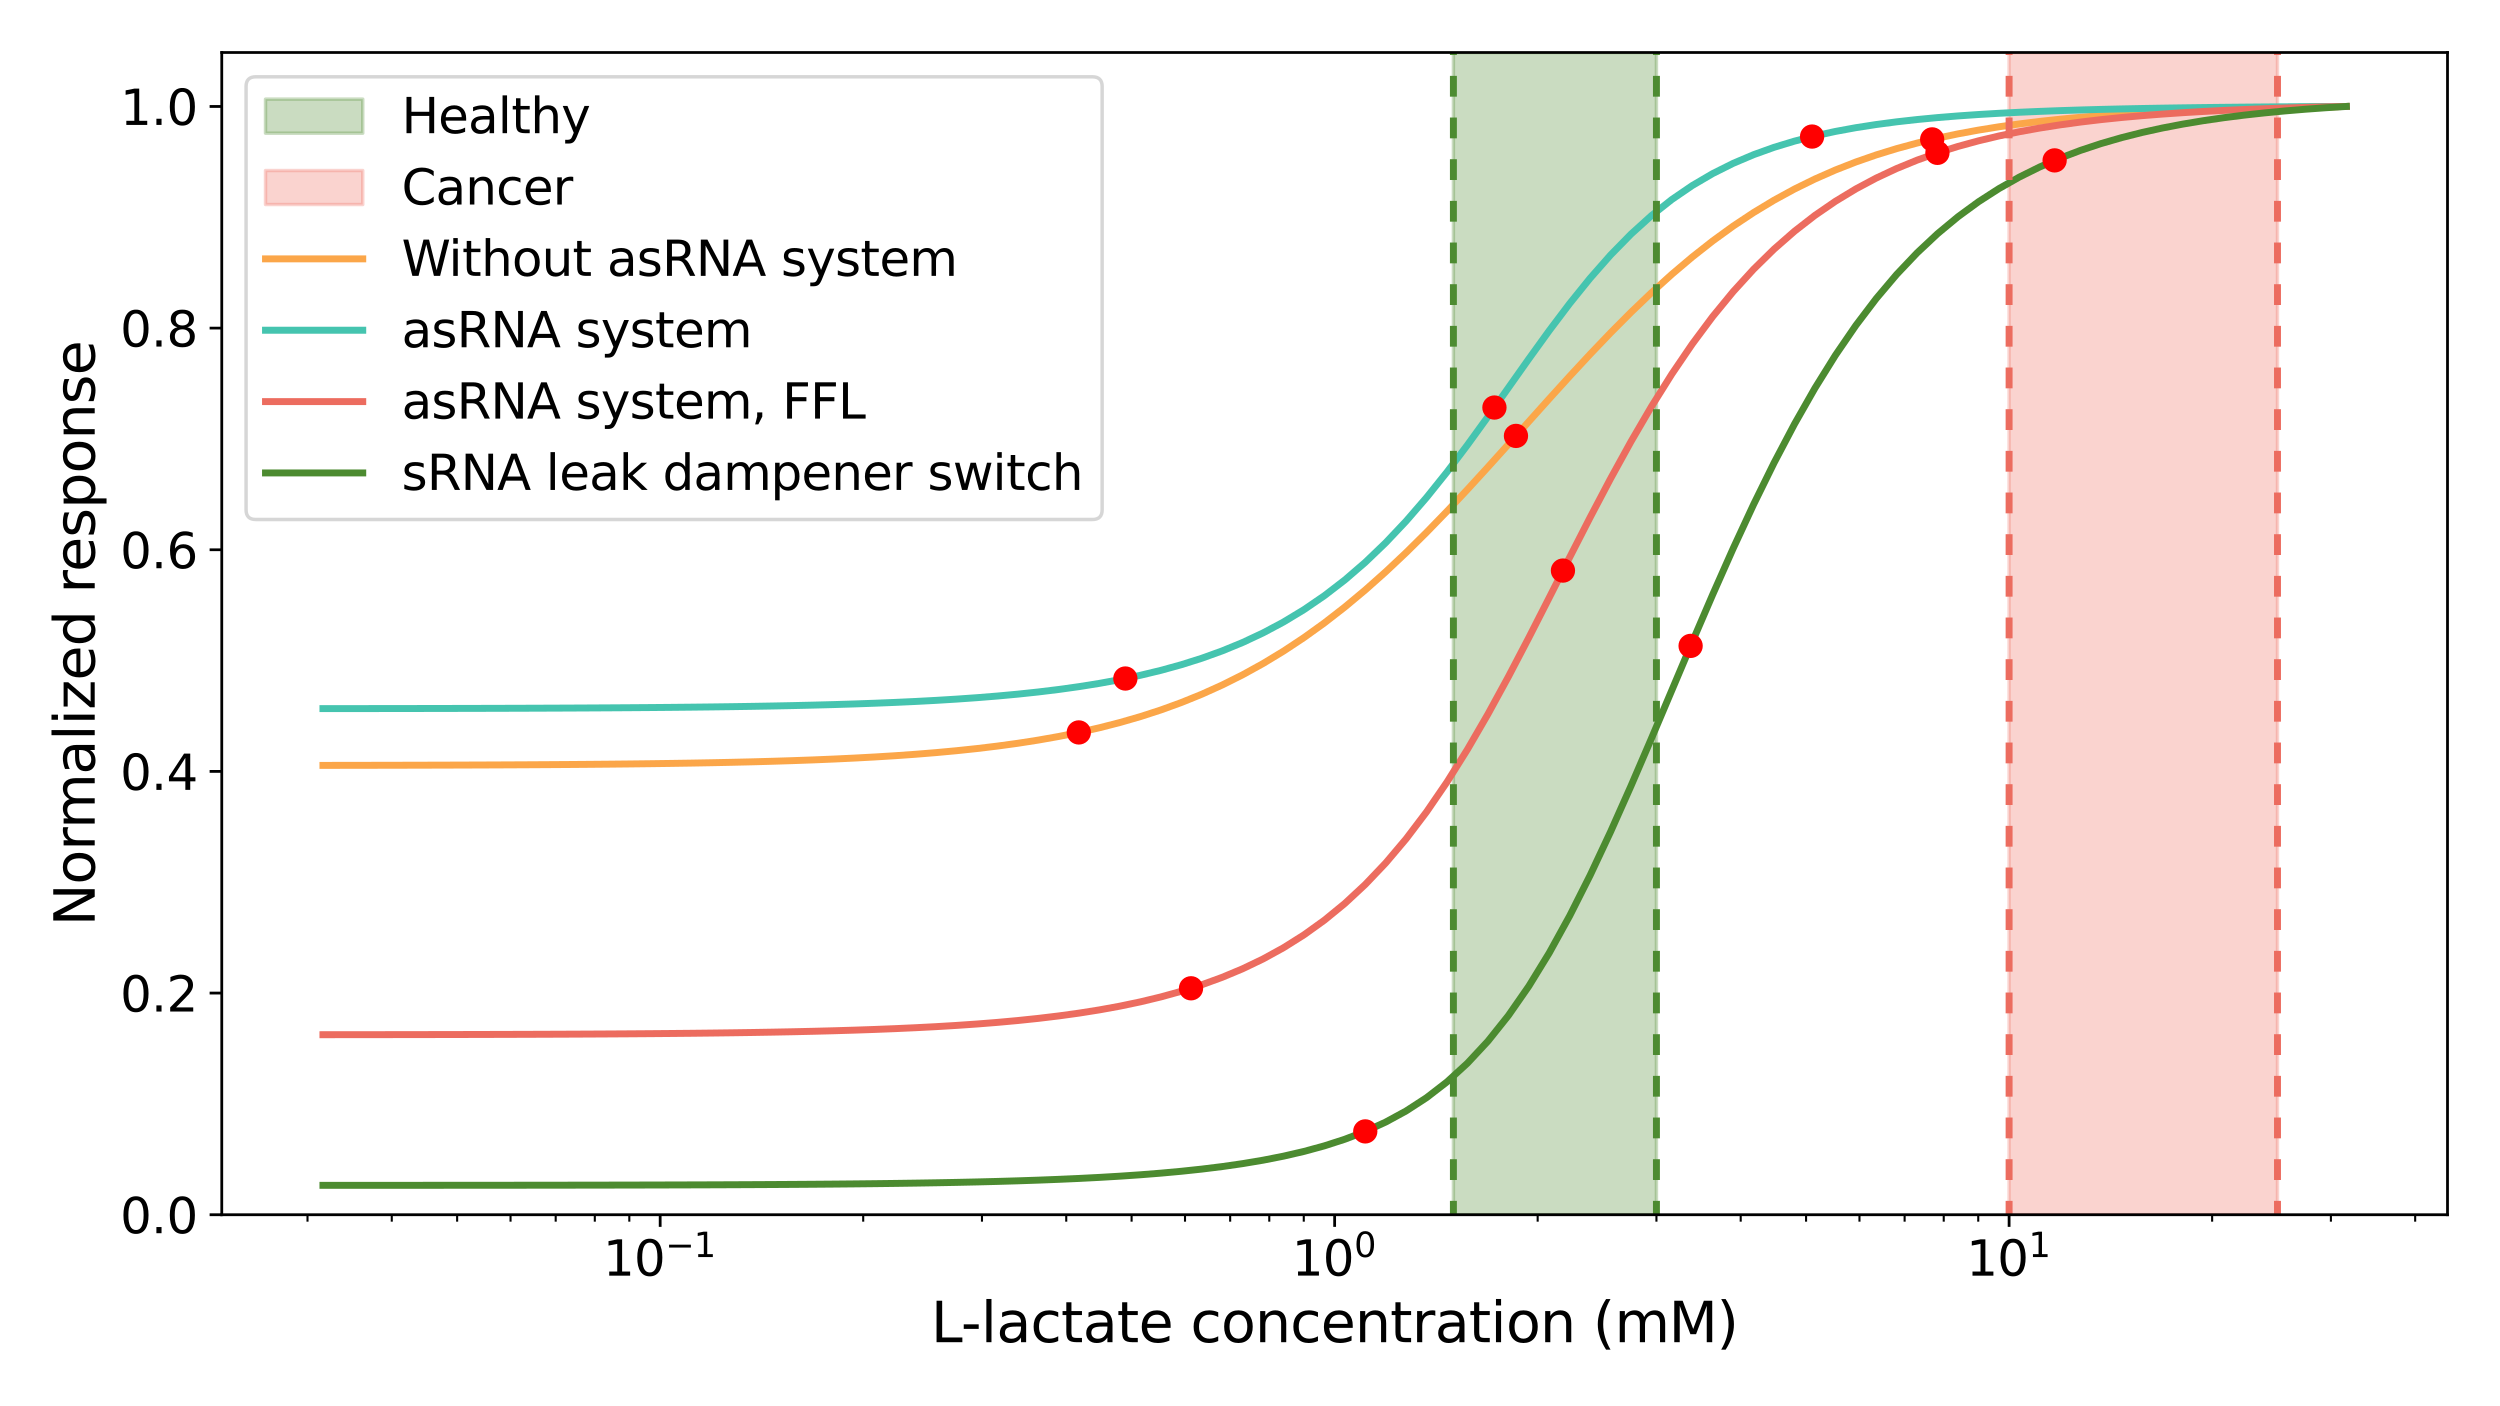 <?xml version="1.0" encoding="utf-8" standalone="no"?>
<!DOCTYPE svg PUBLIC "-//W3C//DTD SVG 1.1//EN"
  "http://www.w3.org/Graphics/SVG/1.1/DTD/svg11.dtd">
<svg xmlns:xlink="http://www.w3.org/1999/xlink" width="720pt" height="405pt" viewBox="0 0 720 405" xmlns="http://www.w3.org/2000/svg" version="1.1">
 <defs>
  <style type="text/css">*{stroke-linejoin: round; stroke-linecap: butt}</style>
 </defs>
 <g id="figure_1">
  <g id="patch_1">
   <path d="M 0 405 
L 720 405 
L 720 0 
L 0 0 
z
" style="fill: #ffffff"/>
  </g>
  <g id="axes_1">
   <g id="patch_2">
    <path d="M 63.869 349.846 
L 704.88 349.846 
L 704.88 15.12 
L 63.869 15.12 
z
" style="fill: #ffffff"/>
   </g>
   <g id="patch_3">
    <path d="M 418.58 349.846 
L 418.58 15.12 
L 477.053 15.12 
L 477.053 349.846 
z
" clip-path="url(#pc56a3c2472)" style="fill: #4d8b31; opacity: 0.3; stroke: #4d8b31; stroke-linejoin: miter"/>
   </g>
   <g id="patch_4">
    <path d="M 578.62 349.846 
L 578.62 15.12 
L 655.918 15.12 
L 655.918 349.846 
z
" clip-path="url(#pc56a3c2472)" style="fill: #ec6c5f; opacity: 0.3; stroke: #ec6c5f; stroke-linejoin: miter"/>
   </g>
   <g id="matplotlib.axis_1">
    <g id="xtick_1">
     <g id="line2d_1">
      <defs>
       <path id="mb8788cf8aa" d="M 0 0 
L 0 3.5 
" style="stroke: #000000; stroke-width: 0.8"/>
      </defs>
      <g>
       <use xlink:href="#mb8788cf8aa" x="190.129" y="349.846" style="stroke: #000000; stroke-width: 0.8"/>
      </g>
     </g>
     <g id="text_1">
      <!-- $\mathdefault{10^{-1}}$ -->
      <g transform="translate(173.679 367.483)scale(0.14 -0.14)">
       <defs>
        <path id="DejaVuSans-31" d="M 794 531 
L 1825 531 
L 1825 4091 
L 703 3866 
L 703 4441 
L 1819 4666 
L 2450 4666 
L 2450 531 
L 3481 531 
L 3481 0 
L 794 0 
L 794 531 
z
" transform="scale(0.016)"/>
        <path id="DejaVuSans-30" d="M 2034 4250 
Q 1547 4250 1301 3770 
Q 1056 3291 1056 2328 
Q 1056 1369 1301 889 
Q 1547 409 2034 409 
Q 2525 409 2770 889 
Q 3016 1369 3016 2328 
Q 3016 3291 2770 3770 
Q 2525 4250 2034 4250 
z
M 2034 4750 
Q 2819 4750 3233 4129 
Q 3647 3509 3647 2328 
Q 3647 1150 3233 529 
Q 2819 -91 2034 -91 
Q 1250 -91 836 529 
Q 422 1150 422 2328 
Q 422 3509 836 4129 
Q 1250 4750 2034 4750 
z
" transform="scale(0.016)"/>
        <path id="DejaVuSans-2212" d="M 678 2272 
L 4684 2272 
L 4684 1741 
L 678 1741 
L 678 2272 
z
" transform="scale(0.016)"/>
       </defs>
       <use xlink:href="#DejaVuSans-31" transform="translate(0 0.684)"/>
       <use xlink:href="#DejaVuSans-30" transform="translate(63.623 0.684)"/>
       <use xlink:href="#DejaVuSans-2212" transform="translate(128.203 38.966)scale(0.7)"/>
       <use xlink:href="#DejaVuSans-31" transform="translate(186.855 38.966)scale(0.7)"/>
      </g>
     </g>
    </g>
    <g id="xtick_2">
     <g id="line2d_2">
      <g>
       <use xlink:href="#mb8788cf8aa" x="384.375" y="349.846" style="stroke: #000000; stroke-width: 0.8"/>
      </g>
     </g>
     <g id="text_2">
      <!-- $\mathdefault{10^{0}}$ -->
      <g transform="translate(372.055 367.483)scale(0.14 -0.14)">
       <use xlink:href="#DejaVuSans-31" transform="translate(0 0.766)"/>
       <use xlink:href="#DejaVuSans-30" transform="translate(63.623 0.766)"/>
       <use xlink:href="#DejaVuSans-30" transform="translate(128.203 39.047)scale(0.7)"/>
      </g>
     </g>
    </g>
    <g id="xtick_3">
     <g id="line2d_3">
      <g>
       <use xlink:href="#mb8788cf8aa" x="578.62" y="349.846" style="stroke: #000000; stroke-width: 0.8"/>
      </g>
     </g>
     <g id="text_3">
      <!-- $\mathdefault{10^{1}}$ -->
      <g transform="translate(566.3 367.483)scale(0.14 -0.14)">
       <use xlink:href="#DejaVuSans-31" transform="translate(0 0.684)"/>
       <use xlink:href="#DejaVuSans-30" transform="translate(63.623 0.684)"/>
       <use xlink:href="#DejaVuSans-31" transform="translate(128.203 38.966)scale(0.7)"/>
      </g>
     </g>
    </g>
    <g id="xtick_4">
     <g id="line2d_4">
      <defs>
       <path id="mdbb68e497b" d="M 0 0 
L 0 2 
" style="stroke: #000000; stroke-width: 0.6"/>
      </defs>
      <g>
       <use xlink:href="#mdbb68e497b" x="88.562" y="349.846" style="stroke: #000000; stroke-width: 0.6"/>
      </g>
     </g>
    </g>
    <g id="xtick_5">
     <g id="line2d_5">
      <g>
       <use xlink:href="#mdbb68e497b" x="112.831" y="349.846" style="stroke: #000000; stroke-width: 0.6"/>
      </g>
     </g>
    </g>
    <g id="xtick_6">
     <g id="line2d_6">
      <g>
       <use xlink:href="#mdbb68e497b" x="131.655" y="349.846" style="stroke: #000000; stroke-width: 0.6"/>
      </g>
     </g>
    </g>
    <g id="xtick_7">
     <g id="line2d_7">
      <g>
       <use xlink:href="#mdbb68e497b" x="147.036" y="349.846" style="stroke: #000000; stroke-width: 0.6"/>
      </g>
     </g>
    </g>
    <g id="xtick_8">
     <g id="line2d_8">
      <g>
       <use xlink:href="#mdbb68e497b" x="160.04" y="349.846" style="stroke: #000000; stroke-width: 0.6"/>
      </g>
     </g>
    </g>
    <g id="xtick_9">
     <g id="line2d_9">
      <g>
       <use xlink:href="#mdbb68e497b" x="171.305" y="349.846" style="stroke: #000000; stroke-width: 0.6"/>
      </g>
     </g>
    </g>
    <g id="xtick_10">
     <g id="line2d_10">
      <g>
       <use xlink:href="#mdbb68e497b" x="181.241" y="349.846" style="stroke: #000000; stroke-width: 0.6"/>
      </g>
     </g>
    </g>
    <g id="xtick_11">
     <g id="line2d_11">
      <g>
       <use xlink:href="#mdbb68e497b" x="248.603" y="349.846" style="stroke: #000000; stroke-width: 0.6"/>
      </g>
     </g>
    </g>
    <g id="xtick_12">
     <g id="line2d_12">
      <g>
       <use xlink:href="#mdbb68e497b" x="282.808" y="349.846" style="stroke: #000000; stroke-width: 0.6"/>
      </g>
     </g>
    </g>
    <g id="xtick_13">
     <g id="line2d_13">
      <g>
       <use xlink:href="#mdbb68e497b" x="307.077" y="349.846" style="stroke: #000000; stroke-width: 0.6"/>
      </g>
     </g>
    </g>
    <g id="xtick_14">
     <g id="line2d_14">
      <g>
       <use xlink:href="#mdbb68e497b" x="325.901" y="349.846" style="stroke: #000000; stroke-width: 0.6"/>
      </g>
     </g>
    </g>
    <g id="xtick_15">
     <g id="line2d_15">
      <g>
       <use xlink:href="#mdbb68e497b" x="341.282" y="349.846" style="stroke: #000000; stroke-width: 0.6"/>
      </g>
     </g>
    </g>
    <g id="xtick_16">
     <g id="line2d_16">
      <g>
       <use xlink:href="#mdbb68e497b" x="354.286" y="349.846" style="stroke: #000000; stroke-width: 0.6"/>
      </g>
     </g>
    </g>
    <g id="xtick_17">
     <g id="line2d_17">
      <g>
       <use xlink:href="#mdbb68e497b" x="365.55" y="349.846" style="stroke: #000000; stroke-width: 0.6"/>
      </g>
     </g>
    </g>
    <g id="xtick_18">
     <g id="line2d_18">
      <g>
       <use xlink:href="#mdbb68e497b" x="375.486" y="349.846" style="stroke: #000000; stroke-width: 0.6"/>
      </g>
     </g>
    </g>
    <g id="xtick_19">
     <g id="line2d_19">
      <g>
       <use xlink:href="#mdbb68e497b" x="442.848" y="349.846" style="stroke: #000000; stroke-width: 0.6"/>
      </g>
     </g>
    </g>
    <g id="xtick_20">
     <g id="line2d_20">
      <g>
       <use xlink:href="#mdbb68e497b" x="477.053" y="349.846" style="stroke: #000000; stroke-width: 0.6"/>
      </g>
     </g>
    </g>
    <g id="xtick_21">
     <g id="line2d_21">
      <g>
       <use xlink:href="#mdbb68e497b" x="501.322" y="349.846" style="stroke: #000000; stroke-width: 0.6"/>
      </g>
     </g>
    </g>
    <g id="xtick_22">
     <g id="line2d_22">
      <g>
       <use xlink:href="#mdbb68e497b" x="520.147" y="349.846" style="stroke: #000000; stroke-width: 0.6"/>
      </g>
     </g>
    </g>
    <g id="xtick_23">
     <g id="line2d_23">
      <g>
       <use xlink:href="#mdbb68e497b" x="535.527" y="349.846" style="stroke: #000000; stroke-width: 0.6"/>
      </g>
     </g>
    </g>
    <g id="xtick_24">
     <g id="line2d_24">
      <g>
       <use xlink:href="#mdbb68e497b" x="548.531" y="349.846" style="stroke: #000000; stroke-width: 0.6"/>
      </g>
     </g>
    </g>
    <g id="xtick_25">
     <g id="line2d_25">
      <g>
       <use xlink:href="#mdbb68e497b" x="559.796" y="349.846" style="stroke: #000000; stroke-width: 0.6"/>
      </g>
     </g>
    </g>
    <g id="xtick_26">
     <g id="line2d_26">
      <g>
       <use xlink:href="#mdbb68e497b" x="569.732" y="349.846" style="stroke: #000000; stroke-width: 0.6"/>
      </g>
     </g>
    </g>
    <g id="xtick_27">
     <g id="line2d_27">
      <g>
       <use xlink:href="#mdbb68e497b" x="637.094" y="349.846" style="stroke: #000000; stroke-width: 0.6"/>
      </g>
     </g>
    </g>
    <g id="xtick_28">
     <g id="line2d_28">
      <g>
       <use xlink:href="#mdbb68e497b" x="671.299" y="349.846" style="stroke: #000000; stroke-width: 0.6"/>
      </g>
     </g>
    </g>
    <g id="xtick_29">
     <g id="line2d_29">
      <g>
       <use xlink:href="#mdbb68e497b" x="695.568" y="349.846" style="stroke: #000000; stroke-width: 0.6"/>
      </g>
     </g>
    </g>
    <g id="text_4">
     <!-- L-lactate concentration (mM) -->
     <g transform="translate(268.121 386.553)scale(0.16 -0.16)">
      <defs>
       <path id="DejaVuSans-4c" d="M 628 4666 
L 1259 4666 
L 1259 531 
L 3531 531 
L 3531 0 
L 628 0 
L 628 4666 
z
" transform="scale(0.016)"/>
       <path id="DejaVuSans-2d" d="M 313 2009 
L 1997 2009 
L 1997 1497 
L 313 1497 
L 313 2009 
z
" transform="scale(0.016)"/>
       <path id="DejaVuSans-6c" d="M 603 4863 
L 1178 4863 
L 1178 0 
L 603 0 
L 603 4863 
z
" transform="scale(0.016)"/>
       <path id="DejaVuSans-61" d="M 2194 1759 
Q 1497 1759 1228 1600 
Q 959 1441 959 1056 
Q 959 750 1161 570 
Q 1363 391 1709 391 
Q 2188 391 2477 730 
Q 2766 1069 2766 1631 
L 2766 1759 
L 2194 1759 
z
M 3341 1997 
L 3341 0 
L 2766 0 
L 2766 531 
Q 2569 213 2275 61 
Q 1981 -91 1556 -91 
Q 1019 -91 701 211 
Q 384 513 384 1019 
Q 384 1609 779 1909 
Q 1175 2209 1959 2209 
L 2766 2209 
L 2766 2266 
Q 2766 2663 2505 2880 
Q 2244 3097 1772 3097 
Q 1472 3097 1187 3025 
Q 903 2953 641 2809 
L 641 3341 
Q 956 3463 1253 3523 
Q 1550 3584 1831 3584 
Q 2591 3584 2966 3190 
Q 3341 2797 3341 1997 
z
" transform="scale(0.016)"/>
       <path id="DejaVuSans-63" d="M 3122 3366 
L 3122 2828 
Q 2878 2963 2633 3030 
Q 2388 3097 2138 3097 
Q 1578 3097 1268 2742 
Q 959 2388 959 1747 
Q 959 1106 1268 751 
Q 1578 397 2138 397 
Q 2388 397 2633 464 
Q 2878 531 3122 666 
L 3122 134 
Q 2881 22 2623 -34 
Q 2366 -91 2075 -91 
Q 1284 -91 818 406 
Q 353 903 353 1747 
Q 353 2603 823 3093 
Q 1294 3584 2113 3584 
Q 2378 3584 2631 3529 
Q 2884 3475 3122 3366 
z
" transform="scale(0.016)"/>
       <path id="DejaVuSans-74" d="M 1172 4494 
L 1172 3500 
L 2356 3500 
L 2356 3053 
L 1172 3053 
L 1172 1153 
Q 1172 725 1289 603 
Q 1406 481 1766 481 
L 2356 481 
L 2356 0 
L 1766 0 
Q 1100 0 847 248 
Q 594 497 594 1153 
L 594 3053 
L 172 3053 
L 172 3500 
L 594 3500 
L 594 4494 
L 1172 4494 
z
" transform="scale(0.016)"/>
       <path id="DejaVuSans-65" d="M 3597 1894 
L 3597 1613 
L 953 1613 
Q 991 1019 1311 708 
Q 1631 397 2203 397 
Q 2534 397 2845 478 
Q 3156 559 3463 722 
L 3463 178 
Q 3153 47 2828 -22 
Q 2503 -91 2169 -91 
Q 1331 -91 842 396 
Q 353 884 353 1716 
Q 353 2575 817 3079 
Q 1281 3584 2069 3584 
Q 2775 3584 3186 3129 
Q 3597 2675 3597 1894 
z
M 3022 2063 
Q 3016 2534 2758 2815 
Q 2500 3097 2075 3097 
Q 1594 3097 1305 2825 
Q 1016 2553 972 2059 
L 3022 2063 
z
" transform="scale(0.016)"/>
       <path id="DejaVuSans-20" transform="scale(0.016)"/>
       <path id="DejaVuSans-6f" d="M 1959 3097 
Q 1497 3097 1228 2736 
Q 959 2375 959 1747 
Q 959 1119 1226 758 
Q 1494 397 1959 397 
Q 2419 397 2687 759 
Q 2956 1122 2956 1747 
Q 2956 2369 2687 2733 
Q 2419 3097 1959 3097 
z
M 1959 3584 
Q 2709 3584 3137 3096 
Q 3566 2609 3566 1747 
Q 3566 888 3137 398 
Q 2709 -91 1959 -91 
Q 1206 -91 779 398 
Q 353 888 353 1747 
Q 353 2609 779 3096 
Q 1206 3584 1959 3584 
z
" transform="scale(0.016)"/>
       <path id="DejaVuSans-6e" d="M 3513 2113 
L 3513 0 
L 2938 0 
L 2938 2094 
Q 2938 2591 2744 2837 
Q 2550 3084 2163 3084 
Q 1697 3084 1428 2787 
Q 1159 2491 1159 1978 
L 1159 0 
L 581 0 
L 581 3500 
L 1159 3500 
L 1159 2956 
Q 1366 3272 1645 3428 
Q 1925 3584 2291 3584 
Q 2894 3584 3203 3211 
Q 3513 2838 3513 2113 
z
" transform="scale(0.016)"/>
       <path id="DejaVuSans-72" d="M 2631 2963 
Q 2534 3019 2420 3045 
Q 2306 3072 2169 3072 
Q 1681 3072 1420 2755 
Q 1159 2438 1159 1844 
L 1159 0 
L 581 0 
L 581 3500 
L 1159 3500 
L 1159 2956 
Q 1341 3275 1631 3429 
Q 1922 3584 2338 3584 
Q 2397 3584 2469 3576 
Q 2541 3569 2628 3553 
L 2631 2963 
z
" transform="scale(0.016)"/>
       <path id="DejaVuSans-69" d="M 603 3500 
L 1178 3500 
L 1178 0 
L 603 0 
L 603 3500 
z
M 603 4863 
L 1178 4863 
L 1178 4134 
L 603 4134 
L 603 4863 
z
" transform="scale(0.016)"/>
       <path id="DejaVuSans-28" d="M 1984 4856 
Q 1566 4138 1362 3434 
Q 1159 2731 1159 2009 
Q 1159 1288 1364 580 
Q 1569 -128 1984 -844 
L 1484 -844 
Q 1016 -109 783 600 
Q 550 1309 550 2009 
Q 550 2706 781 3412 
Q 1013 4119 1484 4856 
L 1984 4856 
z
" transform="scale(0.016)"/>
       <path id="DejaVuSans-6d" d="M 3328 2828 
Q 3544 3216 3844 3400 
Q 4144 3584 4550 3584 
Q 5097 3584 5394 3201 
Q 5691 2819 5691 2113 
L 5691 0 
L 5113 0 
L 5113 2094 
Q 5113 2597 4934 2840 
Q 4756 3084 4391 3084 
Q 3944 3084 3684 2787 
Q 3425 2491 3425 1978 
L 3425 0 
L 2847 0 
L 2847 2094 
Q 2847 2600 2669 2842 
Q 2491 3084 2119 3084 
Q 1678 3084 1418 2786 
Q 1159 2488 1159 1978 
L 1159 0 
L 581 0 
L 581 3500 
L 1159 3500 
L 1159 2956 
Q 1356 3278 1631 3431 
Q 1906 3584 2284 3584 
Q 2666 3584 2933 3390 
Q 3200 3197 3328 2828 
z
" transform="scale(0.016)"/>
       <path id="DejaVuSans-4d" d="M 628 4666 
L 1569 4666 
L 2759 1491 
L 3956 4666 
L 4897 4666 
L 4897 0 
L 4281 0 
L 4281 4097 
L 3078 897 
L 2444 897 
L 1241 4097 
L 1241 0 
L 628 0 
L 628 4666 
z
" transform="scale(0.016)"/>
       <path id="DejaVuSans-29" d="M 513 4856 
L 1013 4856 
Q 1481 4119 1714 3412 
Q 1947 2706 1947 2009 
Q 1947 1309 1714 600 
Q 1481 -109 1013 -844 
L 513 -844 
Q 928 -128 1133 580 
Q 1338 1288 1338 2009 
Q 1338 2731 1133 3434 
Q 928 4138 513 4856 
z
" transform="scale(0.016)"/>
      </defs>
      <use xlink:href="#DejaVuSans-4c"/>
      <use xlink:href="#DejaVuSans-2d" x="53.963"/>
      <use xlink:href="#DejaVuSans-6c" x="90.047"/>
      <use xlink:href="#DejaVuSans-61" x="117.83"/>
      <use xlink:href="#DejaVuSans-63" x="179.109"/>
      <use xlink:href="#DejaVuSans-74" x="234.09"/>
      <use xlink:href="#DejaVuSans-61" x="273.299"/>
      <use xlink:href="#DejaVuSans-74" x="334.578"/>
      <use xlink:href="#DejaVuSans-65" x="373.787"/>
      <use xlink:href="#DejaVuSans-20" x="435.311"/>
      <use xlink:href="#DejaVuSans-63" x="467.098"/>
      <use xlink:href="#DejaVuSans-6f" x="522.078"/>
      <use xlink:href="#DejaVuSans-6e" x="583.26"/>
      <use xlink:href="#DejaVuSans-63" x="646.639"/>
      <use xlink:href="#DejaVuSans-65" x="701.619"/>
      <use xlink:href="#DejaVuSans-6e" x="763.143"/>
      <use xlink:href="#DejaVuSans-74" x="826.521"/>
      <use xlink:href="#DejaVuSans-72" x="865.73"/>
      <use xlink:href="#DejaVuSans-61" x="906.844"/>
      <use xlink:href="#DejaVuSans-74" x="968.123"/>
      <use xlink:href="#DejaVuSans-69" x="1007.332"/>
      <use xlink:href="#DejaVuSans-6f" x="1035.115"/>
      <use xlink:href="#DejaVuSans-6e" x="1096.297"/>
      <use xlink:href="#DejaVuSans-20" x="1159.676"/>
      <use xlink:href="#DejaVuSans-28" x="1191.463"/>
      <use xlink:href="#DejaVuSans-6d" x="1230.477"/>
      <use xlink:href="#DejaVuSans-4d" x="1327.889"/>
      <use xlink:href="#DejaVuSans-29" x="1414.168"/>
     </g>
    </g>
   </g>
   <g id="matplotlib.axis_2">
    <g id="ytick_1">
     <g id="line2d_30">
      <defs>
       <path id="m2d5f360766" d="M 0 0 
L -3.5 0 
" style="stroke: #000000; stroke-width: 0.8"/>
      </defs>
      <g>
       <use xlink:href="#m2d5f360766" x="63.869" y="349.846" style="stroke: #000000; stroke-width: 0.8"/>
      </g>
     </g>
     <g id="text_5">
      <!-- 0.0 -->
      <g transform="translate(34.605 355.165)scale(0.14 -0.14)">
       <defs>
        <path id="DejaVuSans-2e" d="M 684 794 
L 1344 794 
L 1344 0 
L 684 0 
L 684 794 
z
" transform="scale(0.016)"/>
       </defs>
       <use xlink:href="#DejaVuSans-30"/>
       <use xlink:href="#DejaVuSans-2e" x="63.623"/>
       <use xlink:href="#DejaVuSans-30" x="95.41"/>
      </g>
     </g>
    </g>
    <g id="ytick_2">
     <g id="line2d_31">
      <g>
       <use xlink:href="#m2d5f360766" x="63.869" y="286.008" style="stroke: #000000; stroke-width: 0.8"/>
      </g>
     </g>
     <g id="text_6">
      <!-- 0.2 -->
      <g transform="translate(34.605 291.327)scale(0.14 -0.14)">
       <defs>
        <path id="DejaVuSans-32" d="M 1228 531 
L 3431 531 
L 3431 0 
L 469 0 
L 469 531 
Q 828 903 1448 1529 
Q 2069 2156 2228 2338 
Q 2531 2678 2651 2914 
Q 2772 3150 2772 3378 
Q 2772 3750 2511 3984 
Q 2250 4219 1831 4219 
Q 1534 4219 1204 4116 
Q 875 4013 500 3803 
L 500 4441 
Q 881 4594 1212 4672 
Q 1544 4750 1819 4750 
Q 2544 4750 2975 4387 
Q 3406 4025 3406 3419 
Q 3406 3131 3298 2873 
Q 3191 2616 2906 2266 
Q 2828 2175 2409 1742 
Q 1991 1309 1228 531 
z
" transform="scale(0.016)"/>
       </defs>
       <use xlink:href="#DejaVuSans-30"/>
       <use xlink:href="#DejaVuSans-2e" x="63.623"/>
       <use xlink:href="#DejaVuSans-32" x="95.41"/>
      </g>
     </g>
    </g>
    <g id="ytick_3">
     <g id="line2d_32">
      <g>
       <use xlink:href="#m2d5f360766" x="63.869" y="222.17" style="stroke: #000000; stroke-width: 0.8"/>
      </g>
     </g>
     <g id="text_7">
      <!-- 0.4 -->
      <g transform="translate(34.605 227.489)scale(0.14 -0.14)">
       <defs>
        <path id="DejaVuSans-34" d="M 2419 4116 
L 825 1625 
L 2419 1625 
L 2419 4116 
z
M 2253 4666 
L 3047 4666 
L 3047 1625 
L 3713 1625 
L 3713 1100 
L 3047 1100 
L 3047 0 
L 2419 0 
L 2419 1100 
L 313 1100 
L 313 1709 
L 2253 4666 
z
" transform="scale(0.016)"/>
       </defs>
       <use xlink:href="#DejaVuSans-30"/>
       <use xlink:href="#DejaVuSans-2e" x="63.623"/>
       <use xlink:href="#DejaVuSans-34" x="95.41"/>
      </g>
     </g>
    </g>
    <g id="ytick_4">
     <g id="line2d_33">
      <g>
       <use xlink:href="#m2d5f360766" x="63.869" y="158.332" style="stroke: #000000; stroke-width: 0.8"/>
      </g>
     </g>
     <g id="text_8">
      <!-- 0.6 -->
      <g transform="translate(34.605 163.651)scale(0.14 -0.14)">
       <defs>
        <path id="DejaVuSans-36" d="M 2113 2584 
Q 1688 2584 1439 2293 
Q 1191 2003 1191 1497 
Q 1191 994 1439 701 
Q 1688 409 2113 409 
Q 2538 409 2786 701 
Q 3034 994 3034 1497 
Q 3034 2003 2786 2293 
Q 2538 2584 2113 2584 
z
M 3366 4563 
L 3366 3988 
Q 3128 4100 2886 4159 
Q 2644 4219 2406 4219 
Q 1781 4219 1451 3797 
Q 1122 3375 1075 2522 
Q 1259 2794 1537 2939 
Q 1816 3084 2150 3084 
Q 2853 3084 3261 2657 
Q 3669 2231 3669 1497 
Q 3669 778 3244 343 
Q 2819 -91 2113 -91 
Q 1303 -91 875 529 
Q 447 1150 447 2328 
Q 447 3434 972 4092 
Q 1497 4750 2381 4750 
Q 2619 4750 2861 4703 
Q 3103 4656 3366 4563 
z
" transform="scale(0.016)"/>
       </defs>
       <use xlink:href="#DejaVuSans-30"/>
       <use xlink:href="#DejaVuSans-2e" x="63.623"/>
       <use xlink:href="#DejaVuSans-36" x="95.41"/>
      </g>
     </g>
    </g>
    <g id="ytick_5">
     <g id="line2d_34">
      <g>
       <use xlink:href="#m2d5f360766" x="63.869" y="94.494" style="stroke: #000000; stroke-width: 0.8"/>
      </g>
     </g>
     <g id="text_9">
      <!-- 0.8 -->
      <g transform="translate(34.605 99.813)scale(0.14 -0.14)">
       <defs>
        <path id="DejaVuSans-38" d="M 2034 2216 
Q 1584 2216 1326 1975 
Q 1069 1734 1069 1313 
Q 1069 891 1326 650 
Q 1584 409 2034 409 
Q 2484 409 2743 651 
Q 3003 894 3003 1313 
Q 3003 1734 2745 1975 
Q 2488 2216 2034 2216 
z
M 1403 2484 
Q 997 2584 770 2862 
Q 544 3141 544 3541 
Q 544 4100 942 4425 
Q 1341 4750 2034 4750 
Q 2731 4750 3128 4425 
Q 3525 4100 3525 3541 
Q 3525 3141 3298 2862 
Q 3072 2584 2669 2484 
Q 3125 2378 3379 2068 
Q 3634 1759 3634 1313 
Q 3634 634 3220 271 
Q 2806 -91 2034 -91 
Q 1263 -91 848 271 
Q 434 634 434 1313 
Q 434 1759 690 2068 
Q 947 2378 1403 2484 
z
M 1172 3481 
Q 1172 3119 1398 2916 
Q 1625 2713 2034 2713 
Q 2441 2713 2670 2916 
Q 2900 3119 2900 3481 
Q 2900 3844 2670 4047 
Q 2441 4250 2034 4250 
Q 1625 4250 1398 4047 
Q 1172 3844 1172 3481 
z
" transform="scale(0.016)"/>
       </defs>
       <use xlink:href="#DejaVuSans-30"/>
       <use xlink:href="#DejaVuSans-2e" x="63.623"/>
       <use xlink:href="#DejaVuSans-38" x="95.41"/>
      </g>
     </g>
    </g>
    <g id="ytick_6">
     <g id="line2d_35">
      <g>
       <use xlink:href="#m2d5f360766" x="63.869" y="30.656" style="stroke: #000000; stroke-width: 0.8"/>
      </g>
     </g>
     <g id="text_10">
      <!-- 1.0 -->
      <g transform="translate(34.605 35.975)scale(0.14 -0.14)">
       <use xlink:href="#DejaVuSans-31"/>
       <use xlink:href="#DejaVuSans-2e" x="63.623"/>
       <use xlink:href="#DejaVuSans-30" x="95.41"/>
      </g>
     </g>
    </g>
    <g id="text_11">
     <!-- Normalized response -->
     <g transform="translate(27.277 266.727)rotate(-90)scale(0.16 -0.16)">
      <defs>
       <path id="DejaVuSans-4e" d="M 628 4666 
L 1478 4666 
L 3547 763 
L 3547 4666 
L 4159 4666 
L 4159 0 
L 3309 0 
L 1241 3903 
L 1241 0 
L 628 0 
L 628 4666 
z
" transform="scale(0.016)"/>
       <path id="DejaVuSans-7a" d="M 353 3500 
L 3084 3500 
L 3084 2975 
L 922 459 
L 3084 459 
L 3084 0 
L 275 0 
L 275 525 
L 2438 3041 
L 353 3041 
L 353 3500 
z
" transform="scale(0.016)"/>
       <path id="DejaVuSans-64" d="M 2906 2969 
L 2906 4863 
L 3481 4863 
L 3481 0 
L 2906 0 
L 2906 525 
Q 2725 213 2448 61 
Q 2172 -91 1784 -91 
Q 1150 -91 751 415 
Q 353 922 353 1747 
Q 353 2572 751 3078 
Q 1150 3584 1784 3584 
Q 2172 3584 2448 3432 
Q 2725 3281 2906 2969 
z
M 947 1747 
Q 947 1113 1208 752 
Q 1469 391 1925 391 
Q 2381 391 2643 752 
Q 2906 1113 2906 1747 
Q 2906 2381 2643 2742 
Q 2381 3103 1925 3103 
Q 1469 3103 1208 2742 
Q 947 2381 947 1747 
z
" transform="scale(0.016)"/>
       <path id="DejaVuSans-73" d="M 2834 3397 
L 2834 2853 
Q 2591 2978 2328 3040 
Q 2066 3103 1784 3103 
Q 1356 3103 1142 2972 
Q 928 2841 928 2578 
Q 928 2378 1081 2264 
Q 1234 2150 1697 2047 
L 1894 2003 
Q 2506 1872 2764 1633 
Q 3022 1394 3022 966 
Q 3022 478 2636 193 
Q 2250 -91 1575 -91 
Q 1294 -91 989 -36 
Q 684 19 347 128 
L 347 722 
Q 666 556 975 473 
Q 1284 391 1588 391 
Q 1994 391 2212 530 
Q 2431 669 2431 922 
Q 2431 1156 2273 1281 
Q 2116 1406 1581 1522 
L 1381 1569 
Q 847 1681 609 1914 
Q 372 2147 372 2553 
Q 372 3047 722 3315 
Q 1072 3584 1716 3584 
Q 2034 3584 2315 3537 
Q 2597 3491 2834 3397 
z
" transform="scale(0.016)"/>
       <path id="DejaVuSans-70" d="M 1159 525 
L 1159 -1331 
L 581 -1331 
L 581 3500 
L 1159 3500 
L 1159 2969 
Q 1341 3281 1617 3432 
Q 1894 3584 2278 3584 
Q 2916 3584 3314 3078 
Q 3713 2572 3713 1747 
Q 3713 922 3314 415 
Q 2916 -91 2278 -91 
Q 1894 -91 1617 61 
Q 1341 213 1159 525 
z
M 3116 1747 
Q 3116 2381 2855 2742 
Q 2594 3103 2138 3103 
Q 1681 3103 1420 2742 
Q 1159 2381 1159 1747 
Q 1159 1113 1420 752 
Q 1681 391 2138 391 
Q 2594 391 2855 752 
Q 3116 1113 3116 1747 
z
" transform="scale(0.016)"/>
      </defs>
      <use xlink:href="#DejaVuSans-4e"/>
      <use xlink:href="#DejaVuSans-6f" x="74.805"/>
      <use xlink:href="#DejaVuSans-72" x="135.986"/>
      <use xlink:href="#DejaVuSans-6d" x="175.35"/>
      <use xlink:href="#DejaVuSans-61" x="272.762"/>
      <use xlink:href="#DejaVuSans-6c" x="334.041"/>
      <use xlink:href="#DejaVuSans-69" x="361.824"/>
      <use xlink:href="#DejaVuSans-7a" x="389.607"/>
      <use xlink:href="#DejaVuSans-65" x="442.098"/>
      <use xlink:href="#DejaVuSans-64" x="503.621"/>
      <use xlink:href="#DejaVuSans-20" x="567.098"/>
      <use xlink:href="#DejaVuSans-72" x="598.885"/>
      <use xlink:href="#DejaVuSans-65" x="637.748"/>
      <use xlink:href="#DejaVuSans-73" x="699.271"/>
      <use xlink:href="#DejaVuSans-70" x="751.371"/>
      <use xlink:href="#DejaVuSans-6f" x="814.848"/>
      <use xlink:href="#DejaVuSans-6e" x="876.029"/>
      <use xlink:href="#DejaVuSans-73" x="939.408"/>
      <use xlink:href="#DejaVuSans-65" x="991.508"/>
     </g>
    </g>
   </g>
   <g id="line2d_36">
    <path d="M 93.006 220.431 
L 98.892 220.422 
L 104.779 220.412 
L 110.665 220.401 
L 116.551 220.388 
L 122.437 220.372 
L 128.324 220.355 
L 134.21 220.335 
L 140.096 220.312 
L 145.982 220.285 
L 151.869 220.255 
L 157.755 220.219 
L 163.641 220.179 
L 169.527 220.133 
L 175.413 220.08 
L 181.3 220.018 
L 187.186 219.948 
L 193.072 219.867 
L 198.958 219.775 
L 204.845 219.668 
L 210.731 219.546 
L 216.617 219.406 
L 222.503 219.245 
L 228.39 219.06 
L 234.276 218.848 
L 240.162 218.605 
L 246.048 218.327 
L 251.934 218.008 
L 257.821 217.644 
L 263.707 217.226 
L 269.593 216.749 
L 275.479 216.204 
L 281.366 215.582 
L 287.252 214.872 
L 293.138 214.065 
L 299.024 213.146 
L 304.911 212.104 
L 310.797 210.922 
L 316.683 209.584 
L 322.569 208.074 
L 328.455 206.374 
L 334.342 204.464 
L 340.228 202.325 
L 346.114 199.937 
L 352 197.28 
L 357.887 194.337 
L 363.773 191.089 
L 369.659 187.523 
L 375.545 183.626 
L 381.432 179.392 
L 387.318 174.818 
L 393.204 169.908 
L 399.09 164.672 
L 404.976 159.129 
L 410.863 153.305 
L 416.749 147.234 
L 422.635 140.957 
L 428.521 134.524 
L 434.408 127.988 
L 440.294 121.409 
L 446.18 114.847 
L 452.066 108.363 
L 457.953 102.015 
L 463.839 95.859 
L 469.725 89.943 
L 475.611 84.309 
L 481.498 78.99 
L 487.384 74.009 
L 493.27 69.382 
L 499.156 65.115 
L 505.042 61.209 
L 510.929 57.656 
L 516.815 54.443 
L 522.701 51.552 
L 528.587 48.965 
L 534.474 46.659 
L 540.36 44.611 
L 546.246 42.799 
L 552.132 41.199 
L 558.019 39.791 
L 563.905 38.554 
L 569.791 37.469 
L 575.677 36.518 
L 581.563 35.687 
L 587.45 34.961 
L 593.336 34.327 
L 599.222 33.774 
L 605.108 33.291 
L 610.995 32.871 
L 616.881 32.504 
L 622.767 32.185 
L 628.653 31.907 
L 634.54 31.666 
L 640.426 31.455 
L 646.312 31.272 
L 652.198 31.112 
L 658.084 30.973 
L 663.971 30.853 
L 669.857 30.748 
L 675.743 30.656 
" clip-path="url(#pc56a3c2472)" style="fill: none; stroke: #fba649; stroke-width: 2; stroke-linecap: square"/>
   </g>
   <g id="line2d_37">
    <path d="M 93.006 204.083 
L 98.892 204.078 
L 104.779 204.071 
L 110.665 204.064 
L 116.551 204.056 
L 122.437 204.046 
L 128.324 204.035 
L 134.21 204.022 
L 140.096 204.008 
L 145.982 203.991 
L 151.869 203.971 
L 157.755 203.949 
L 163.641 203.924 
L 169.527 203.894 
L 175.413 203.86 
L 181.3 203.821 
L 187.186 203.777 
L 193.072 203.725 
L 198.958 203.666 
L 204.845 203.598 
L 210.731 203.52 
L 216.617 203.43 
L 222.503 203.327 
L 228.39 203.209 
L 234.276 203.072 
L 240.162 202.916 
L 246.048 202.736 
L 251.934 202.529 
L 257.821 202.291 
L 263.707 202.018 
L 269.593 201.705 
L 275.479 201.345 
L 281.366 200.931 
L 287.252 200.457 
L 293.138 199.912 
L 299.024 199.286 
L 304.911 198.568 
L 310.797 197.745 
L 316.683 196.801 
L 322.569 195.719 
L 328.455 194.479 
L 334.342 193.059 
L 340.228 191.434 
L 346.114 189.576 
L 352 187.453 
L 357.887 185.031 
L 363.773 182.272 
L 369.659 179.134 
L 375.545 175.575 
L 381.432 171.551 
L 387.318 167.02 
L 393.204 161.944 
L 399.09 156.296 
L 404.976 150.064 
L 410.863 143.259 
L 416.749 135.924 
L 422.635 128.134 
L 428.521 120.006 
L 434.408 111.691 
L 440.294 103.367 
L 446.18 95.219 
L 452.066 87.424 
L 457.953 80.131 
L 463.839 73.446 
L 469.725 67.432 
L 475.611 62.107 
L 481.498 57.454 
L 487.384 53.432 
L 493.27 49.983 
L 499.156 47.042 
L 505.042 44.545 
L 510.929 42.431 
L 516.815 40.644 
L 522.701 39.133 
L 528.587 37.855 
L 534.474 36.775 
L 540.36 35.86 
L 546.246 35.084 
L 552.132 34.425 
L 558.019 33.864 
L 563.905 33.387 
L 569.791 32.979 
L 575.677 32.631 
L 581.563 32.333 
L 587.45 32.078 
L 593.336 31.858 
L 599.222 31.67 
L 605.108 31.507 
L 610.995 31.368 
L 616.881 31.247 
L 622.767 31.143 
L 628.653 31.053 
L 634.54 30.975 
L 640.426 30.908 
L 646.312 30.85 
L 652.198 30.799 
L 658.084 30.756 
L 663.971 30.718 
L 669.857 30.685 
L 675.743 30.656 
" clip-path="url(#pc56a3c2472)" style="fill: none; stroke: #45c4af; stroke-width: 2; stroke-linecap: square"/>
   </g>
   <g id="line2d_38">
    <path d="M 93.006 297.995 
L 98.892 297.99 
L 104.779 297.983 
L 110.665 297.976 
L 116.551 297.968 
L 122.437 297.959 
L 128.324 297.948 
L 134.21 297.936 
L 140.096 297.921 
L 145.982 297.905 
L 151.869 297.886 
L 157.755 297.864 
L 163.641 297.839 
L 169.527 297.811 
L 175.413 297.778 
L 181.3 297.74 
L 187.186 297.696 
L 193.072 297.646 
L 198.958 297.589 
L 204.845 297.522 
L 210.731 297.446 
L 216.617 297.359 
L 222.503 297.258 
L 228.39 297.143 
L 234.276 297.01 
L 240.162 296.857 
L 246.048 296.681 
L 251.934 296.479 
L 257.821 296.246 
L 263.707 295.979 
L 269.593 295.672 
L 275.479 295.319 
L 281.366 294.914 
L 287.252 294.447 
L 293.138 293.911 
L 299.024 293.295 
L 304.911 292.587 
L 310.797 291.773 
L 316.683 290.838 
L 322.569 289.763 
L 328.455 288.529 
L 334.342 287.11 
L 340.228 285.481 
L 346.114 283.611 
L 352 281.464 
L 357.887 279 
L 363.773 276.176 
L 369.659 272.94 
L 375.545 269.238 
L 381.432 265.009 
L 387.318 260.191 
L 393.204 254.718 
L 399.09 248.529 
L 404.976 241.569 
L 410.863 233.799 
L 416.749 225.207 
L 422.635 215.811 
L 428.521 205.674 
L 434.408 194.904 
L 440.294 183.656 
L 446.18 172.118 
L 452.066 160.501 
L 457.953 149.015 
L 463.839 137.851 
L 469.725 127.172 
L 475.611 117.098 
L 481.498 107.713 
L 487.384 99.06 
L 493.27 91.155 
L 499.156 83.989 
L 505.042 77.534 
L 510.929 71.753 
L 516.815 66.601 
L 522.701 62.028 
L 528.587 57.983 
L 534.474 54.416 
L 540.36 51.28 
L 546.246 48.528 
L 552.132 46.117 
L 558.019 44.009 
L 563.905 42.168 
L 569.791 40.562 
L 575.677 39.162 
L 581.563 37.942 
L 587.45 36.88 
L 593.336 35.955 
L 599.222 35.151 
L 605.108 34.451 
L 610.995 33.842 
L 616.881 33.313 
L 622.767 32.853 
L 628.653 32.452 
L 634.54 32.104 
L 640.426 31.802 
L 646.312 31.538 
L 652.198 31.31 
L 658.084 31.111 
L 663.971 30.937 
L 669.857 30.787 
L 675.743 30.656 
" clip-path="url(#pc56a3c2472)" style="fill: none; stroke: #ec6c5f; stroke-width: 2; stroke-linecap: square"/>
   </g>
   <g id="line2d_39">
    <path d="M 93.006 341.379 
L 98.892 341.377 
L 104.779 341.375 
L 110.665 341.373 
L 116.551 341.371 
L 122.437 341.368 
L 128.324 341.364 
L 134.21 341.36 
L 140.096 341.356 
L 145.982 341.351 
L 151.869 341.345 
L 157.755 341.338 
L 163.641 341.33 
L 169.527 341.321 
L 175.413 341.31 
L 181.3 341.298 
L 187.186 341.284 
L 193.072 341.268 
L 198.958 341.25 
L 204.845 341.229 
L 210.731 341.205 
L 216.617 341.177 
L 222.503 341.145 
L 228.39 341.108 
L 234.276 341.066 
L 240.162 341.018 
L 246.048 340.962 
L 251.934 340.897 
L 257.821 340.823 
L 263.707 340.738 
L 269.593 340.64 
L 275.479 340.528 
L 281.366 340.398 
L 287.252 340.249 
L 293.138 340.077 
L 299.024 339.879 
L 304.911 339.651 
L 310.797 339.389 
L 316.683 339.086 
L 322.569 338.736 
L 328.455 338.333 
L 334.342 337.866 
L 340.228 337.326 
L 346.114 336.699 
L 352 335.971 
L 357.887 335.123 
L 363.773 334.133 
L 369.659 332.973 
L 375.545 331.61 
L 381.432 330.003 
L 387.318 328.1 
L 393.204 325.84 
L 399.09 323.15 
L 404.976 319.943 
L 410.863 316.119 
L 416.749 311.571 
L 422.635 306.186 
L 428.521 299.856 
L 434.408 292.489 
L 440.294 284.025 
L 446.18 274.441 
L 452.066 263.77 
L 457.953 252.098 
L 463.839 239.563 
L 469.725 226.351 
L 475.611 212.677 
L 481.498 198.773 
L 487.384 184.874 
L 493.27 171.199 
L 499.156 157.942 
L 505.042 145.266 
L 510.929 133.296 
L 516.815 122.121 
L 522.701 111.792 
L 528.587 102.332 
L 534.474 93.737 
L 540.36 85.981 
L 546.246 79.025 
L 552.132 72.818 
L 558.019 67.304 
L 563.905 62.424 
L 569.791 58.118 
L 575.677 54.329 
L 581.563 51.001 
L 587.45 48.084 
L 593.336 45.531 
L 599.222 43.298 
L 605.108 41.348 
L 610.995 39.647 
L 616.881 38.162 
L 622.767 36.869 
L 628.653 35.741 
L 634.54 34.759 
L 640.426 33.904 
L 646.312 33.159 
L 652.198 32.511 
L 658.084 31.946 
L 663.971 31.455 
L 669.857 31.028 
L 675.743 30.656 
" clip-path="url(#pc56a3c2472)" style="fill: none; stroke: #4c8b30; stroke-width: 2; stroke-linecap: square"/>
   </g>
   <g id="line2d_40">
    <path d="M 418.58 349.846 
L 418.58 15.12 
" clip-path="url(#pc56a3c2472)" style="fill: none; stroke-dasharray: 6,6; stroke-dashoffset: 2; stroke: #4d8b31; stroke-width: 2"/>
   </g>
   <g id="line2d_41">
    <path d="M 477.053 349.846 
L 477.053 15.12 
" clip-path="url(#pc56a3c2472)" style="fill: none; stroke-dasharray: 6,6; stroke-dashoffset: 2; stroke: #4d8b31; stroke-width: 2"/>
   </g>
   <g id="line2d_42">
    <path d="M 578.62 349.846 
L 578.62 15.12 
" clip-path="url(#pc56a3c2472)" style="fill: none; stroke-dasharray: 6,6; stroke-dashoffset: 2; stroke: #ec6c5f; stroke-width: 2"/>
   </g>
   <g id="line2d_43">
    <path d="M 655.918 349.846 
L 655.918 15.12 
" clip-path="url(#pc56a3c2472)" style="fill: none; stroke-dasharray: 6,6; stroke-dashoffset: 2; stroke: #ec6c5f; stroke-width: 2"/>
   </g>
   <g id="patch_5">
    <path d="M 63.869 349.846 
L 63.869 15.12 
" style="fill: none; stroke: #000000; stroke-width: 0.8; stroke-linejoin: miter; stroke-linecap: square"/>
   </g>
   <g id="patch_6">
    <path d="M 704.88 349.846 
L 704.88 15.12 
" style="fill: none; stroke: #000000; stroke-width: 0.8; stroke-linejoin: miter; stroke-linecap: square"/>
   </g>
   <g id="patch_7">
    <path d="M 63.869 349.846 
L 704.88 349.846 
" style="fill: none; stroke: #000000; stroke-width: 0.8; stroke-linejoin: miter; stroke-linecap: square"/>
   </g>
   <g id="patch_8">
    <path d="M 63.869 15.12 
L 704.88 15.12 
" style="fill: none; stroke: #000000; stroke-width: 0.8; stroke-linejoin: miter; stroke-linecap: square"/>
   </g>
   <g id="legend_1">
    <g id="patch_9">
     <path d="M 73.669 149.616 
L 314.618 149.616 
Q 317.418 149.616 317.418 146.816 
L 317.418 24.92 
Q 317.418 22.12 314.618 22.12 
L 73.669 22.12 
Q 70.869 22.12 70.869 24.92 
L 70.869 146.816 
Q 70.869 149.616 73.669 149.616 
z
" style="fill: #ffffff; opacity: 0.8; stroke: #cccccc; stroke-linejoin: miter"/>
    </g>
    <g id="patch_10">
     <path d="M 76.469 38.358 
L 104.469 38.358 
L 104.469 28.558 
L 76.469 28.558 
z
" style="fill: #4d8b31; opacity: 0.3; stroke: #4d8b31; stroke-linejoin: miter"/>
    </g>
    <g id="text_12">
     <!-- Healthy -->
     <g transform="translate(115.669 38.358)scale(0.14 -0.14)">
      <defs>
       <path id="DejaVuSans-48" d="M 628 4666 
L 1259 4666 
L 1259 2753 
L 3553 2753 
L 3553 4666 
L 4184 4666 
L 4184 0 
L 3553 0 
L 3553 2222 
L 1259 2222 
L 1259 0 
L 628 0 
L 628 4666 
z
" transform="scale(0.016)"/>
       <path id="DejaVuSans-68" d="M 3513 2113 
L 3513 0 
L 2938 0 
L 2938 2094 
Q 2938 2591 2744 2837 
Q 2550 3084 2163 3084 
Q 1697 3084 1428 2787 
Q 1159 2491 1159 1978 
L 1159 0 
L 581 0 
L 581 4863 
L 1159 4863 
L 1159 2956 
Q 1366 3272 1645 3428 
Q 1925 3584 2291 3584 
Q 2894 3584 3203 3211 
Q 3513 2838 3513 2113 
z
" transform="scale(0.016)"/>
       <path id="DejaVuSans-79" d="M 2059 -325 
Q 1816 -950 1584 -1140 
Q 1353 -1331 966 -1331 
L 506 -1331 
L 506 -850 
L 844 -850 
Q 1081 -850 1212 -737 
Q 1344 -625 1503 -206 
L 1606 56 
L 191 3500 
L 800 3500 
L 1894 763 
L 2988 3500 
L 3597 3500 
L 2059 -325 
z
" transform="scale(0.016)"/>
      </defs>
      <use xlink:href="#DejaVuSans-48"/>
      <use xlink:href="#DejaVuSans-65" x="75.195"/>
      <use xlink:href="#DejaVuSans-61" x="136.719"/>
      <use xlink:href="#DejaVuSans-6c" x="197.998"/>
      <use xlink:href="#DejaVuSans-74" x="225.781"/>
      <use xlink:href="#DejaVuSans-68" x="264.99"/>
      <use xlink:href="#DejaVuSans-79" x="328.369"/>
     </g>
    </g>
    <g id="patch_11">
     <path d="M 76.469 58.907 
L 104.469 58.907 
L 104.469 49.107 
L 76.469 49.107 
z
" style="fill: #ec6c5f; opacity: 0.3; stroke: #ec6c5f; stroke-linejoin: miter"/>
    </g>
    <g id="text_13">
     <!-- Cancer -->
     <g transform="translate(115.669 58.907)scale(0.14 -0.14)">
      <defs>
       <path id="DejaVuSans-43" d="M 4122 4306 
L 4122 3641 
Q 3803 3938 3442 4084 
Q 3081 4231 2675 4231 
Q 1875 4231 1450 3742 
Q 1025 3253 1025 2328 
Q 1025 1406 1450 917 
Q 1875 428 2675 428 
Q 3081 428 3442 575 
Q 3803 722 4122 1019 
L 4122 359 
Q 3791 134 3420 21 
Q 3050 -91 2638 -91 
Q 1578 -91 968 557 
Q 359 1206 359 2328 
Q 359 3453 968 4101 
Q 1578 4750 2638 4750 
Q 3056 4750 3426 4639 
Q 3797 4528 4122 4306 
z
" transform="scale(0.016)"/>
      </defs>
      <use xlink:href="#DejaVuSans-43"/>
      <use xlink:href="#DejaVuSans-61" x="69.824"/>
      <use xlink:href="#DejaVuSans-6e" x="131.104"/>
      <use xlink:href="#DejaVuSans-63" x="194.482"/>
      <use xlink:href="#DejaVuSans-65" x="249.463"/>
      <use xlink:href="#DejaVuSans-72" x="310.986"/>
     </g>
    </g>
    <g id="line2d_44">
     <path d="M 76.469 74.557 
L 90.469 74.557 
L 104.469 74.557 
" style="fill: none; stroke: #fba649; stroke-width: 2; stroke-linecap: square"/>
    </g>
    <g id="text_14">
     <!-- Without asRNA system -->
     <g transform="translate(115.669 79.457)scale(0.14 -0.14)">
      <defs>
       <path id="DejaVuSans-57" d="M 213 4666 
L 850 4666 
L 1831 722 
L 2809 4666 
L 3519 4666 
L 4500 722 
L 5478 4666 
L 6119 4666 
L 4947 0 
L 4153 0 
L 3169 4050 
L 2175 0 
L 1381 0 
L 213 4666 
z
" transform="scale(0.016)"/>
       <path id="DejaVuSans-75" d="M 544 1381 
L 544 3500 
L 1119 3500 
L 1119 1403 
Q 1119 906 1312 657 
Q 1506 409 1894 409 
Q 2359 409 2629 706 
Q 2900 1003 2900 1516 
L 2900 3500 
L 3475 3500 
L 3475 0 
L 2900 0 
L 2900 538 
Q 2691 219 2414 64 
Q 2138 -91 1772 -91 
Q 1169 -91 856 284 
Q 544 659 544 1381 
z
M 1991 3584 
L 1991 3584 
z
" transform="scale(0.016)"/>
       <path id="DejaVuSans-52" d="M 2841 2188 
Q 3044 2119 3236 1894 
Q 3428 1669 3622 1275 
L 4263 0 
L 3584 0 
L 2988 1197 
Q 2756 1666 2539 1819 
Q 2322 1972 1947 1972 
L 1259 1972 
L 1259 0 
L 628 0 
L 628 4666 
L 2053 4666 
Q 2853 4666 3247 4331 
Q 3641 3997 3641 3322 
Q 3641 2881 3436 2590 
Q 3231 2300 2841 2188 
z
M 1259 4147 
L 1259 2491 
L 2053 2491 
Q 2509 2491 2742 2702 
Q 2975 2913 2975 3322 
Q 2975 3731 2742 3939 
Q 2509 4147 2053 4147 
L 1259 4147 
z
" transform="scale(0.016)"/>
       <path id="DejaVuSans-41" d="M 2188 4044 
L 1331 1722 
L 3047 1722 
L 2188 4044 
z
M 1831 4666 
L 2547 4666 
L 4325 0 
L 3669 0 
L 3244 1197 
L 1141 1197 
L 716 0 
L 50 0 
L 1831 4666 
z
" transform="scale(0.016)"/>
      </defs>
      <use xlink:href="#DejaVuSans-57"/>
      <use xlink:href="#DejaVuSans-69" x="96.627"/>
      <use xlink:href="#DejaVuSans-74" x="124.41"/>
      <use xlink:href="#DejaVuSans-68" x="163.619"/>
      <use xlink:href="#DejaVuSans-6f" x="226.998"/>
      <use xlink:href="#DejaVuSans-75" x="288.18"/>
      <use xlink:href="#DejaVuSans-74" x="351.559"/>
      <use xlink:href="#DejaVuSans-20" x="390.768"/>
      <use xlink:href="#DejaVuSans-61" x="422.555"/>
      <use xlink:href="#DejaVuSans-73" x="483.834"/>
      <use xlink:href="#DejaVuSans-52" x="535.934"/>
      <use xlink:href="#DejaVuSans-4e" x="605.416"/>
      <use xlink:href="#DejaVuSans-41" x="680.221"/>
      <use xlink:href="#DejaVuSans-20" x="748.629"/>
      <use xlink:href="#DejaVuSans-73" x="780.416"/>
      <use xlink:href="#DejaVuSans-79" x="832.516"/>
      <use xlink:href="#DejaVuSans-73" x="891.695"/>
      <use xlink:href="#DejaVuSans-74" x="943.795"/>
      <use xlink:href="#DejaVuSans-65" x="983.004"/>
      <use xlink:href="#DejaVuSans-6d" x="1044.527"/>
     </g>
    </g>
    <g id="line2d_45">
     <path d="M 76.469 95.106 
L 90.469 95.106 
L 104.469 95.106 
" style="fill: none; stroke: #45c4af; stroke-width: 2; stroke-linecap: square"/>
    </g>
    <g id="text_15">
     <!-- asRNA system -->
     <g transform="translate(115.669 100.006)scale(0.14 -0.14)">
      <use xlink:href="#DejaVuSans-61"/>
      <use xlink:href="#DejaVuSans-73" x="61.279"/>
      <use xlink:href="#DejaVuSans-52" x="113.379"/>
      <use xlink:href="#DejaVuSans-4e" x="182.861"/>
      <use xlink:href="#DejaVuSans-41" x="257.666"/>
      <use xlink:href="#DejaVuSans-20" x="326.074"/>
      <use xlink:href="#DejaVuSans-73" x="357.861"/>
      <use xlink:href="#DejaVuSans-79" x="409.961"/>
      <use xlink:href="#DejaVuSans-73" x="469.141"/>
      <use xlink:href="#DejaVuSans-74" x="521.24"/>
      <use xlink:href="#DejaVuSans-65" x="560.449"/>
      <use xlink:href="#DejaVuSans-6d" x="621.973"/>
     </g>
    </g>
    <g id="line2d_46">
     <path d="M 76.469 115.655 
L 90.469 115.655 
L 104.469 115.655 
" style="fill: none; stroke: #ec6c5f; stroke-width: 2; stroke-linecap: square"/>
    </g>
    <g id="text_16">
     <!-- asRNA system, FFL -->
     <g transform="translate(115.669 120.555)scale(0.14 -0.14)">
      <defs>
       <path id="DejaVuSans-2c" d="M 750 794 
L 1409 794 
L 1409 256 
L 897 -744 
L 494 -744 
L 750 256 
L 750 794 
z
" transform="scale(0.016)"/>
       <path id="DejaVuSans-46" d="M 628 4666 
L 3309 4666 
L 3309 4134 
L 1259 4134 
L 1259 2759 
L 3109 2759 
L 3109 2228 
L 1259 2228 
L 1259 0 
L 628 0 
L 628 4666 
z
" transform="scale(0.016)"/>
      </defs>
      <use xlink:href="#DejaVuSans-61"/>
      <use xlink:href="#DejaVuSans-73" x="61.279"/>
      <use xlink:href="#DejaVuSans-52" x="113.379"/>
      <use xlink:href="#DejaVuSans-4e" x="182.861"/>
      <use xlink:href="#DejaVuSans-41" x="257.666"/>
      <use xlink:href="#DejaVuSans-20" x="326.074"/>
      <use xlink:href="#DejaVuSans-73" x="357.861"/>
      <use xlink:href="#DejaVuSans-79" x="409.961"/>
      <use xlink:href="#DejaVuSans-73" x="469.141"/>
      <use xlink:href="#DejaVuSans-74" x="521.24"/>
      <use xlink:href="#DejaVuSans-65" x="560.449"/>
      <use xlink:href="#DejaVuSans-6d" x="621.973"/>
      <use xlink:href="#DejaVuSans-2c" x="719.385"/>
      <use xlink:href="#DejaVuSans-20" x="751.172"/>
      <use xlink:href="#DejaVuSans-46" x="782.959"/>
      <use xlink:href="#DejaVuSans-46" x="840.479"/>
      <use xlink:href="#DejaVuSans-4c" x="897.998"/>
     </g>
    </g>
    <g id="line2d_47">
     <path d="M 76.469 136.205 
L 90.469 136.205 
L 104.469 136.205 
" style="fill: none; stroke: #4c8b30; stroke-width: 2; stroke-linecap: square"/>
    </g>
    <g id="text_17">
     <!-- sRNA leak dampener switch -->
     <g transform="translate(115.669 141.105)scale(0.14 -0.14)">
      <defs>
       <path id="DejaVuSans-6b" d="M 581 4863 
L 1159 4863 
L 1159 1991 
L 2875 3500 
L 3609 3500 
L 1753 1863 
L 3688 0 
L 2938 0 
L 1159 1709 
L 1159 0 
L 581 0 
L 581 4863 
z
" transform="scale(0.016)"/>
       <path id="DejaVuSans-77" d="M 269 3500 
L 844 3500 
L 1563 769 
L 2278 3500 
L 2956 3500 
L 3675 769 
L 4391 3500 
L 4966 3500 
L 4050 0 
L 3372 0 
L 2619 2869 
L 1863 0 
L 1184 0 
L 269 3500 
z
" transform="scale(0.016)"/>
      </defs>
      <use xlink:href="#DejaVuSans-73"/>
      <use xlink:href="#DejaVuSans-52" x="52.1"/>
      <use xlink:href="#DejaVuSans-4e" x="121.582"/>
      <use xlink:href="#DejaVuSans-41" x="196.387"/>
      <use xlink:href="#DejaVuSans-20" x="264.795"/>
      <use xlink:href="#DejaVuSans-6c" x="296.582"/>
      <use xlink:href="#DejaVuSans-65" x="324.365"/>
      <use xlink:href="#DejaVuSans-61" x="385.889"/>
      <use xlink:href="#DejaVuSans-6b" x="447.168"/>
      <use xlink:href="#DejaVuSans-20" x="505.078"/>
      <use xlink:href="#DejaVuSans-64" x="536.865"/>
      <use xlink:href="#DejaVuSans-61" x="600.342"/>
      <use xlink:href="#DejaVuSans-6d" x="661.621"/>
      <use xlink:href="#DejaVuSans-70" x="759.033"/>
      <use xlink:href="#DejaVuSans-65" x="822.51"/>
      <use xlink:href="#DejaVuSans-6e" x="884.033"/>
      <use xlink:href="#DejaVuSans-65" x="947.412"/>
      <use xlink:href="#DejaVuSans-72" x="1008.936"/>
      <use xlink:href="#DejaVuSans-20" x="1050.049"/>
      <use xlink:href="#DejaVuSans-73" x="1081.836"/>
      <use xlink:href="#DejaVuSans-77" x="1133.936"/>
      <use xlink:href="#DejaVuSans-69" x="1215.723"/>
      <use xlink:href="#DejaVuSans-74" x="1243.506"/>
      <use xlink:href="#DejaVuSans-63" x="1282.715"/>
      <use xlink:href="#DejaVuSans-68" x="1337.695"/>
     </g>
    </g>
   </g>
   <g id="line2d_48">
    <defs>
     <path id="md7ba3c0b28" d="M 0 3 
C 0.796 3 1.559 2.684 2.121 2.121 
C 2.684 1.559 3 0.796 3 0 
C 3 -0.796 2.684 -1.559 2.121 -2.121 
C 1.559 -2.684 0.796 -3 0 -3 
C -0.796 -3 -1.559 -2.684 -2.121 -2.121 
C -2.684 -1.559 -3 -0.796 -3 0 
C -3 0.796 -2.684 1.559 -2.121 2.121 
C -1.559 2.684 -0.796 3 0 3 
z
" style="stroke: #ff0000"/>
    </defs>
    <g clip-path="url(#pc56a3c2472)">
     <use xlink:href="#md7ba3c0b28" x="310.699" y="210.942" style="fill: #ff0000; stroke: #ff0000"/>
     <use xlink:href="#md7ba3c0b28" x="324.101" y="195.412" style="fill: #ff0000; stroke: #ff0000"/>
     <use xlink:href="#md7ba3c0b28" x="343.014" y="284.628" style="fill: #ff0000; stroke: #ff0000"/>
     <use xlink:href="#md7ba3c0b28" x="393.197" y="325.843" style="fill: #ff0000; stroke: #ff0000"/>
    </g>
   </g>
   <g id="line2d_49">
    <g clip-path="url(#pc56a3c2472)">
     <use xlink:href="#md7ba3c0b28" x="436.597" y="125.544" style="fill: #ff0000; stroke: #ff0000"/>
     <use xlink:href="#md7ba3c0b28" x="430.396" y="117.37" style="fill: #ff0000; stroke: #ff0000"/>
     <use xlink:href="#md7ba3c0b28" x="450.127" y="164.326" style="fill: #ff0000; stroke: #ff0000"/>
     <use xlink:href="#md7ba3c0b28" x="486.897" y="186.018" style="fill: #ff0000; stroke: #ff0000"/>
    </g>
   </g>
   <g id="line2d_50">
    <g clip-path="url(#pc56a3c2472)">
     <use xlink:href="#md7ba3c0b28" x="556.466" y="40.145" style="fill: #ff0000; stroke: #ff0000"/>
     <use xlink:href="#md7ba3c0b28" x="521.883" y="39.328" style="fill: #ff0000; stroke: #ff0000"/>
     <use xlink:href="#md7ba3c0b28" x="557.977" y="44.023" style="fill: #ff0000; stroke: #ff0000"/>
     <use xlink:href="#md7ba3c0b28" x="591.733" y="46.192" style="fill: #ff0000; stroke: #ff0000"/>
    </g>
   </g>
  </g>
 </g>
 <defs>
  <clipPath id="pc56a3c2472">
   <rect x="63.869" y="15.12" width="641.011" height="334.726"/>
  </clipPath>
 </defs>
</svg>
